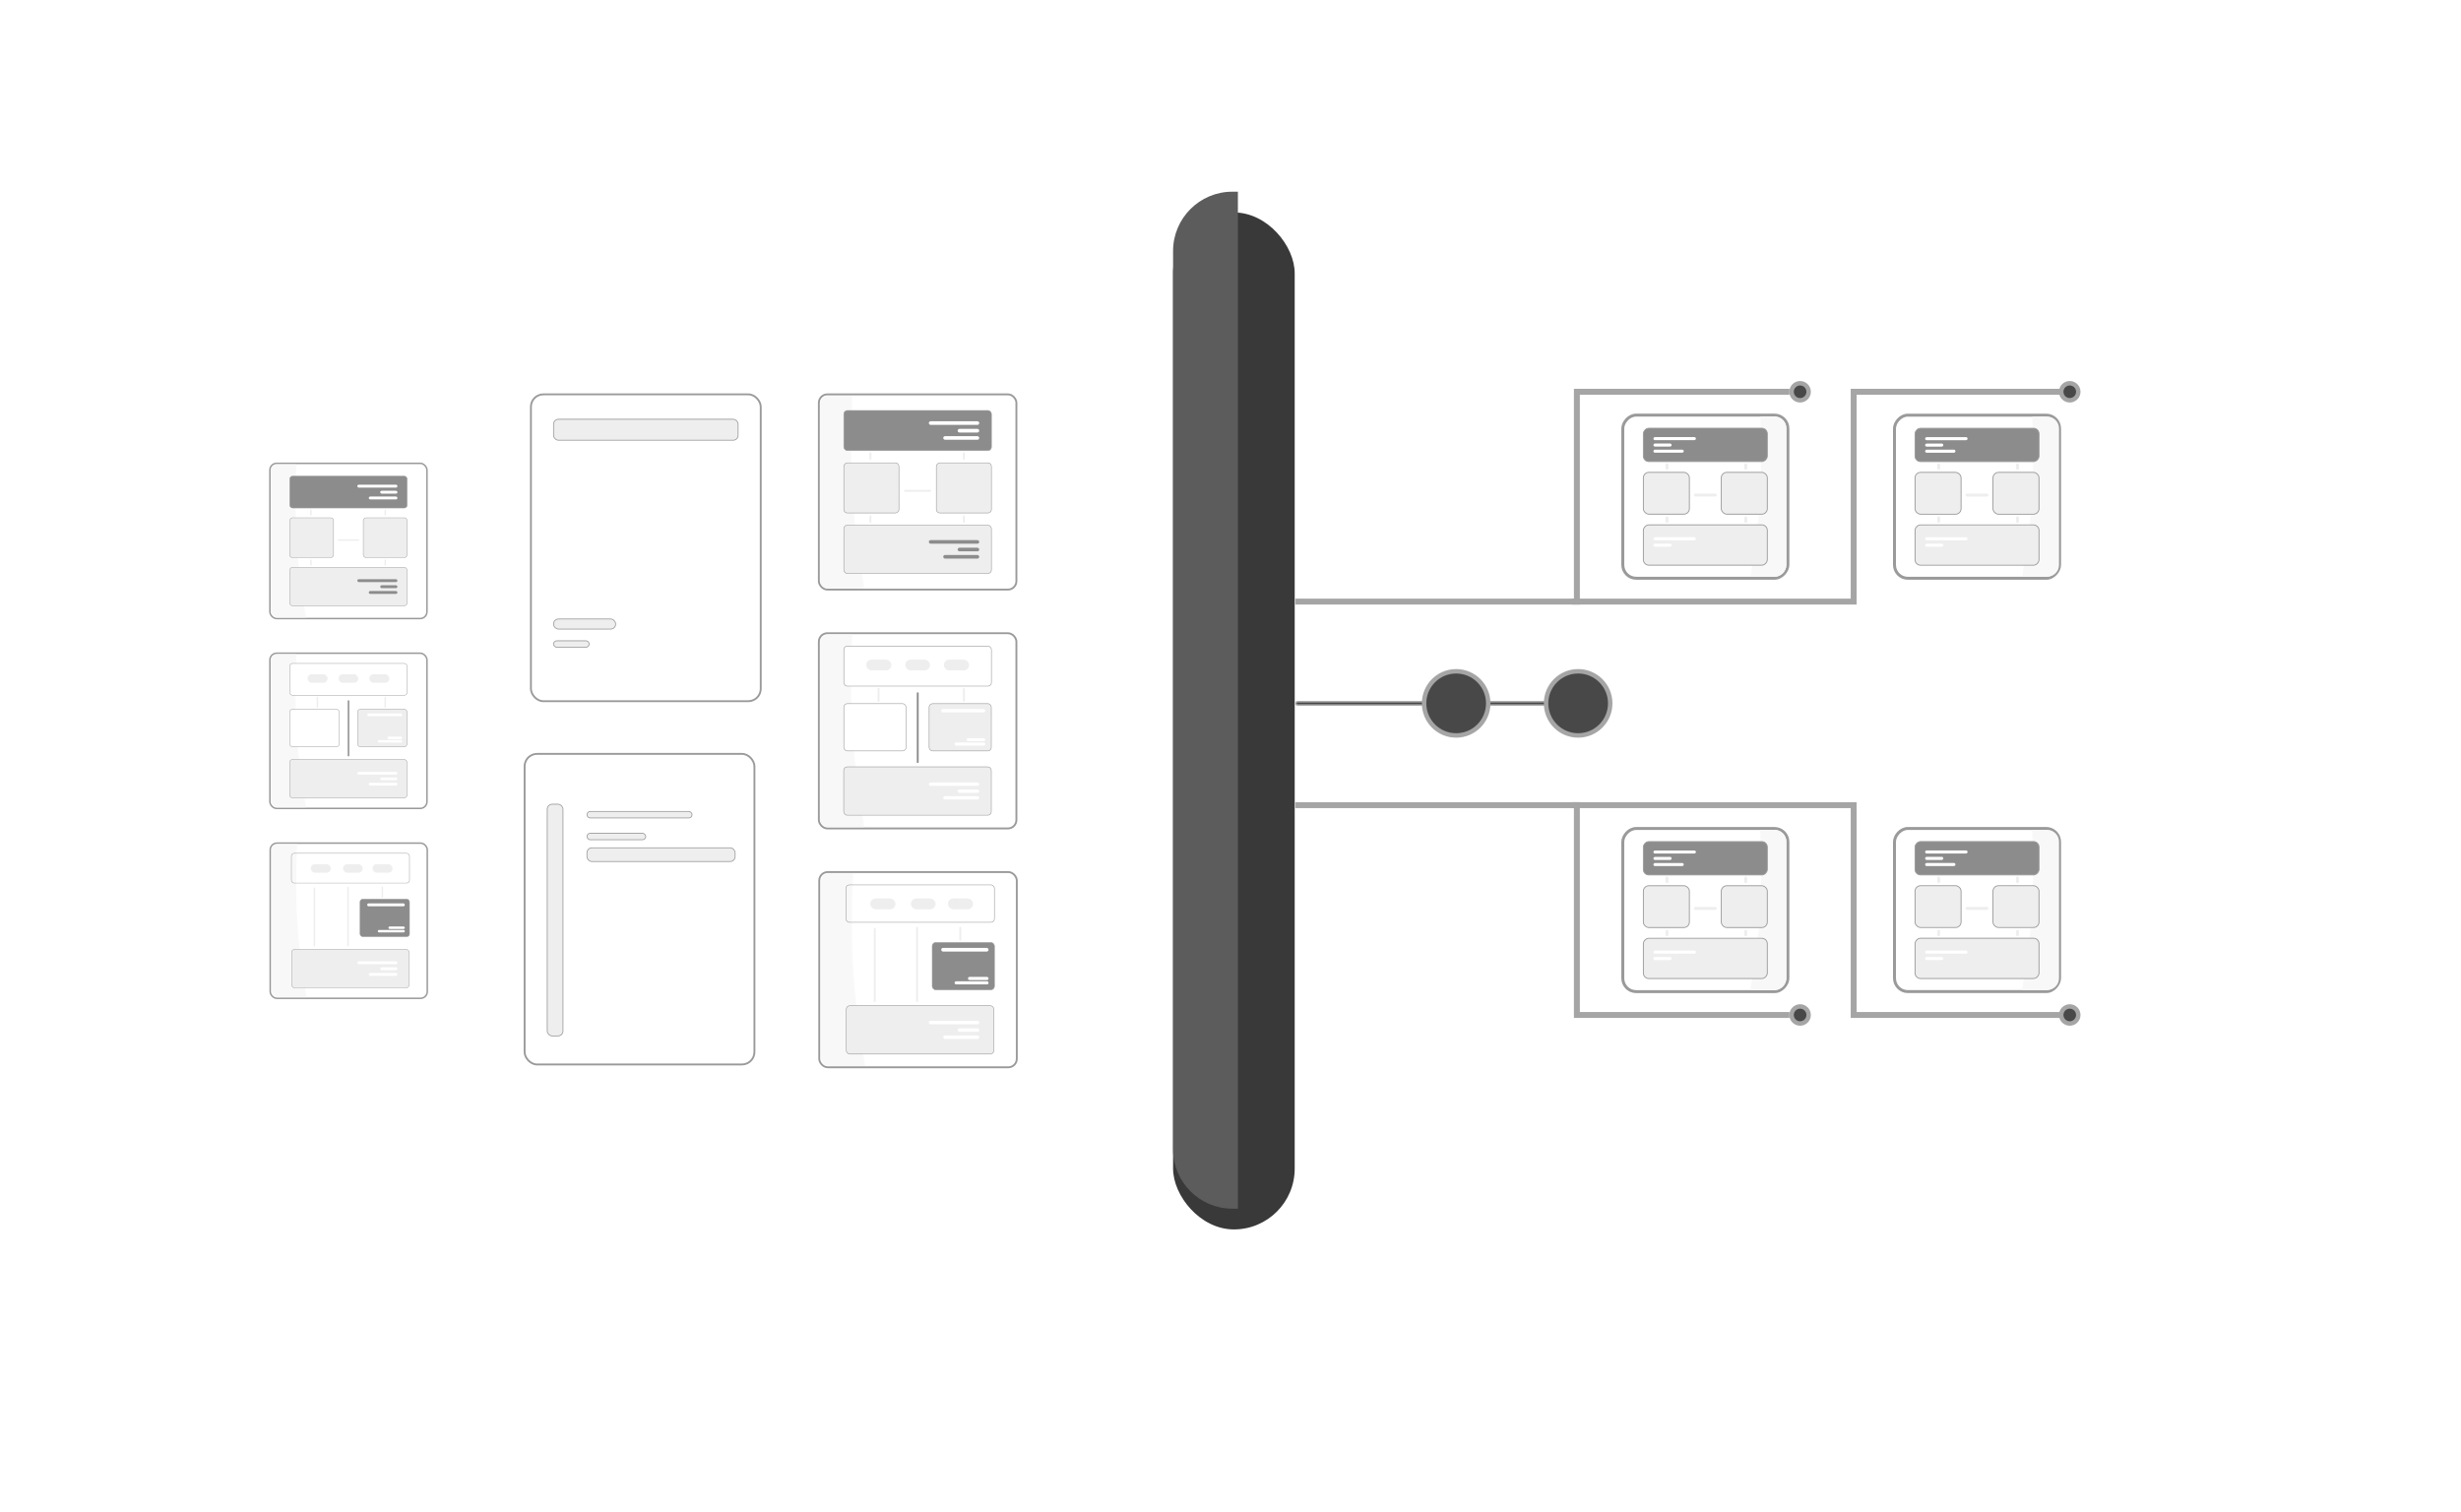 <svg width="830" height="510" viewBox="0 0 830 510" fill="none" xmlns="http://www.w3.org/2000/svg">
<g filter="url(#filter0_d)">
<rect x="395.635" y="64.651" width="41.017" height="342.997" rx="20.508" fill="#393939"/>
</g>
<path d="M395.635 84.651C395.635 73.605 404.59 64.651 415.635 64.651H417.496V407.648H415.635C404.59 407.648 395.635 398.694 395.635 387.648V84.651Z" fill="#5C5C5C"/>
<rect x="342.929" y="359.963" width="66.626" height="65.844" rx="2.857" transform="rotate(180 342.929 359.963)" fill="white" stroke="#9A9A9A" stroke-width="0.635"/>
<rect x="144.104" y="336.703" width="52.97" height="52.348" rx="2.271" transform="rotate(180 144.104 336.703)" fill="white" stroke="#9A9A9A" stroke-width="0.505"/>
<rect x="335.384" y="333.821" width="20.975" height="15.944" rx="1.175" transform="rotate(180 335.384 333.821)" fill="#8C8C8C" stroke="#9A9A9A" stroke-width="0.19"/>
<rect x="138.105" y="315.919" width="16.675" height="12.676" rx="0.934" transform="rotate(180 138.105 315.919)" fill="#8C8C8C" stroke="#9A9A9A" stroke-width="0.151"/>
<rect x="333.398" y="332.008" width="11.45" height="1.051" rx="0.525" transform="rotate(180 333.398 332.008)" fill="white"/>
<rect x="136.526" y="314.478" width="9.103" height="0.836" rx="0.418" transform="rotate(180 136.526 314.478)" fill="white"/>
<rect x="333.398" y="330.537" width="6.939" height="1.051" rx="0.525" transform="rotate(180 333.398 330.537)" fill="white"/>
<rect x="136.526" y="313.309" width="5.517" height="0.836" rx="0.418" transform="rotate(180 136.526 313.309)" fill="white"/>
<rect x="333.398" y="320.93" width="15.961" height="1.24" rx="0.62" transform="rotate(180 333.398 320.93)" fill="white"/>
<rect x="136.526" y="305.671" width="12.689" height="0.985" rx="0.493" transform="rotate(180 136.526 305.671)" fill="white"/>
<line x1="323.871" y1="316.944" x2="323.871" y2="312.895" stroke="#EEEEEE" stroke-width="0.635" stroke-linecap="round"/>
<line x1="128.952" y1="302.502" x2="128.952" y2="299.283" stroke="#EEEEEE" stroke-width="0.505" stroke-linecap="round"/>
<line x1="309.299" y1="337.589" x2="309.299" y2="312.895" stroke="#EEEEEE" stroke-width="0.635" stroke-linecap="round"/>
<line x1="117.366" y1="318.915" x2="117.366" y2="299.283" stroke="#EEEEEE" stroke-width="0.505" stroke-linecap="round"/>
<line x1="295.031" y1="337.673" x2="295.031" y2="313.28" stroke="#EEEEEE" stroke-width="0.635" stroke-linecap="round"/>
<line x1="106.024" y1="318.982" x2="106.023" y2="299.589" stroke="#EEEEEE" stroke-width="0.505" stroke-linecap="round"/>
<path d="M291.754 359.515H279.502C278.099 359.515 276.962 358.378 276.962 356.975V297.107C276.962 295.704 278.099 294.567 279.502 294.567H287.664C286.69 320.355 287.528 334.504 291.754 359.515Z" fill="#F8F8F8"/>
<rect x="342.795" y="279.406" width="66.626" height="65.844" rx="2.857" transform="rotate(180 342.795 279.406)" fill="white" stroke="#9A9A9A" stroke-width="0.635"/>
<path d="M291.464 278.972H279.212C277.81 278.972 276.673 277.835 276.673 276.433V216.564C276.673 215.162 277.81 214.025 279.212 214.025H287.374C286.401 239.813 287.238 253.961 291.464 278.972Z" fill="#F8F8F8"/>
<rect x="342.795" y="198.849" width="66.626" height="65.844" rx="2.857" transform="rotate(180 342.795 198.849)" fill="white" stroke="#9A9A9A" stroke-width="0.635"/>
<path d="M291.464 198.415H279.212C277.81 198.415 276.673 197.278 276.673 195.876V136.007C276.673 134.605 277.81 133.468 279.212 133.468H287.374C286.401 159.256 287.238 173.405 291.464 198.415Z" fill="#F8F8F8"/>
<rect x="334.369" y="151.957" width="49.773" height="13.515" rx="1.175" transform="rotate(180 334.369 151.957)" fill="#8C8C8C" stroke="#9A9A9A" stroke-width="0.19"/>
<rect x="284.596" y="173.009" width="16.901" height="18.58" rx="1.175" transform="rotate(-90 284.596 173.009)" fill="#EEEEEE" stroke="#9A9A9A" stroke-width="0.19"/>
<rect x="315.789" y="173.009" width="16.901" height="18.58" rx="1.175" transform="rotate(-90 315.789 173.009)" fill="#EEEEEE" stroke="#9A9A9A" stroke-width="0.19"/>
<line x1="325.1" y1="154.811" x2="325.1" y2="152.89" stroke="#EEEEEE" stroke-width="0.635" stroke-linecap="round"/>
<line x1="325.1" y1="176.075" x2="325.1" y2="174.155" stroke="#EEEEEE" stroke-width="0.635" stroke-linecap="round"/>
<line x1="293.568" y1="176.075" x2="293.568" y2="174.155" stroke="#EEEEEE" stroke-width="0.635" stroke-linecap="round"/>
<line x1="293.568" y1="154.811" x2="293.568" y2="152.89" stroke="#EEEEEE" stroke-width="0.635" stroke-linecap="round"/>
<line x1="305.232" y1="165.546" x2="313.733" y2="165.546" stroke="#EEEEEE" stroke-width="0.635" stroke-linecap="round"/>
<rect x="334.369" y="193.425" width="49.773" height="16.291" rx="1.175" transform="rotate(180 334.369 193.425)" fill="#EEEEEE" stroke="#9A9A9A" stroke-width="0.19"/>
<rect x="330.261" y="148.322" width="12.144" height="1.224" rx="0.612" transform="rotate(180 330.261 148.322)" fill="white"/>
<rect x="330.261" y="188.401" width="12.144" height="1.224" rx="0.612" transform="rotate(180 330.261 188.401)" fill="#8C8C8C"/>
<rect x="330.261" y="145.873" width="7.286" height="1.224" rx="0.612" transform="rotate(180 330.261 145.873)" fill="white"/>
<rect x="330.261" y="185.952" width="7.286" height="1.224" rx="0.612" transform="rotate(180 330.261 185.952)" fill="#8C8C8C"/>
<rect x="330.261" y="143.302" width="17.002" height="1.224" rx="0.612" transform="rotate(180 330.261 143.302)" fill="white"/>
<rect x="330.261" y="183.382" width="17.002" height="1.224" rx="0.612" transform="rotate(180 330.261 183.382)" fill="#8C8C8C"/>
<path d="M103.418 336.347H93.677C92.562 336.347 91.658 335.443 91.658 334.328V286.731C91.658 285.616 92.562 284.712 93.677 284.712H100.166C99.392 305.214 100.058 316.463 103.418 336.347Z" fill="#F8F8F8"/>
<rect x="143.997" y="272.658" width="52.97" height="52.348" rx="2.271" transform="rotate(180 143.997 272.658)" fill="white" stroke="#9A9A9A" stroke-width="0.505"/>
<path d="M103.188 272.313H93.447C92.332 272.313 91.428 271.409 91.428 270.294V222.697C91.428 221.582 92.332 220.678 93.447 220.678H99.936C99.162 241.18 99.828 252.429 103.188 272.313Z" fill="#F8F8F8"/>
<rect x="143.997" y="208.613" width="52.97" height="52.348" rx="2.271" transform="rotate(180 143.997 208.613)" fill="white" stroke="#9A9A9A" stroke-width="0.505"/>
<path d="M103.188 208.268H93.447C92.332 208.268 91.428 207.364 91.428 206.249V158.652C91.428 157.536 92.332 156.632 93.447 156.632H99.936C99.162 177.135 99.828 188.383 103.188 208.268Z" fill="#F8F8F8"/>
<rect x="137.298" y="171.332" width="39.571" height="10.745" rx="0.934" transform="rotate(180 137.298 171.332)" fill="#8C8C8C" stroke="#9A9A9A" stroke-width="0.151"/>
<rect x="97.727" y="188.069" width="13.437" height="14.772" rx="0.934" transform="rotate(-90 97.727 188.069)" fill="#EEEEEE" stroke="#9A9A9A" stroke-width="0.151"/>
<rect x="122.526" y="188.069" width="13.437" height="14.772" rx="0.934" transform="rotate(-90 122.526 188.069)" fill="#EEEEEE" stroke="#9A9A9A" stroke-width="0.151"/>
<line x1="129.929" y1="173.601" x2="129.929" y2="172.074" stroke="#EEEEEE" stroke-width="0.505" stroke-linecap="round"/>
<line x1="129.929" y1="190.507" x2="129.929" y2="188.98" stroke="#EEEEEE" stroke-width="0.505" stroke-linecap="round"/>
<line x1="104.86" y1="190.507" x2="104.86" y2="188.98" stroke="#EEEEEE" stroke-width="0.505" stroke-linecap="round"/>
<line x1="104.86" y1="173.601" x2="104.86" y2="172.074" stroke="#EEEEEE" stroke-width="0.505" stroke-linecap="round"/>
<line x1="114.133" y1="182.135" x2="120.892" y2="182.135" stroke="#EEEEEE" stroke-width="0.505" stroke-linecap="round"/>
<rect x="137.298" y="204.3" width="39.571" height="12.951" rx="0.934" transform="rotate(180 137.298 204.3)" fill="#EEEEEE" stroke="#9A9A9A" stroke-width="0.151"/>
<rect x="134.032" y="168.442" width="9.655" height="0.973" rx="0.487" transform="rotate(180 134.032 168.442)" fill="white"/>
<rect x="134.032" y="200.306" width="9.655" height="0.973" rx="0.487" transform="rotate(180 134.032 200.306)" fill="#8C8C8C"/>
<rect x="134.032" y="166.495" width="5.793" height="0.973" rx="0.487" transform="rotate(180 134.032 166.495)" fill="white"/>
<rect x="134.032" y="198.359" width="5.793" height="0.973" rx="0.487" transform="rotate(180 134.032 198.359)" fill="#8C8C8C"/>
<rect x="134.032" y="164.451" width="13.517" height="0.973" rx="0.487" transform="rotate(180 134.032 164.451)" fill="white"/>
<rect x="134.032" y="196.316" width="13.517" height="0.973" rx="0.487" transform="rotate(180 134.032 196.316)" fill="#8C8C8C"/>
<rect x="334.369" y="231.405" width="49.773" height="13.515" rx="1.175" transform="rotate(-180 334.369 231.405)" fill="white" stroke="#9A9A9A" stroke-width="0.19"/>
<rect x="326.839" y="226.122" width="8.501" height="3.643" rx="1.822" transform="rotate(-180 326.839 226.122)" fill="#EEEEEE"/>
<rect x="313.646" y="226.122" width="8.327" height="3.643" rx="1.822" transform="rotate(-180 313.646 226.122)" fill="#EEEEEE"/>
<rect x="300.626" y="226.122" width="8.501" height="3.643" rx="1.822" transform="rotate(-180 300.626 226.122)" fill="#EEEEEE"/>
<rect x="334.329" y="253.264" width="20.975" height="15.944" rx="1.175" transform="rotate(-180 334.329 253.264)" fill="#EEEEEE" stroke="#9A9A9A" stroke-width="0.19"/>
<rect x="305.57" y="253.264" width="20.975" height="15.944" rx="1.175" transform="rotate(-180 305.57 253.264)" fill="white" stroke="#9A9A9A" stroke-width="0.19"/>
<rect x="332.278" y="251.451" width="10.33" height="1.037" rx="0.519" transform="rotate(-180 332.278 251.451)" fill="white"/>
<rect x="332.278" y="249.999" width="6.261" height="1.037" rx="0.519" transform="rotate(-180 332.278 249.999)" fill="white"/>
<rect x="332.278" y="240.28" width="14.841" height="1.146" rx="0.573" transform="rotate(-180 332.278 240.28)" fill="white"/>
<line x1="325.1" y1="236.387" x2="325.1" y2="232.338" stroke="#EEEEEE" stroke-width="0.635" stroke-linecap="round"/>
<line x1="309.513" y1="257.032" x2="309.513" y2="233.803" stroke="#8C8C8C" stroke-width="0.635" stroke-linecap="round"/>
<line x1="296.301" y1="236.387" x2="296.301" y2="232.338" stroke="#EEEEEE" stroke-width="0.635" stroke-linecap="round"/>
<rect x="334.328" y="274.936" width="49.773" height="16.291" rx="1.175" transform="rotate(-180 334.328 274.936)" fill="#EEEEEE" stroke="#9A9A9A" stroke-width="0.19"/>
<rect x="330.26" y="269.652" width="12.144" height="1.122" rx="0.561" transform="rotate(-180 330.26 269.652)" fill="white"/>
<rect x="330.26" y="267.407" width="7.286" height="1.122" rx="0.561" transform="rotate(-180 330.26 267.407)" fill="white"/>
<rect x="330.26" y="265.051" width="17.002" height="1.122" rx="0.561" transform="rotate(-180 330.26 265.051)" fill="white"/>
<rect x="137.298" y="234.496" width="39.571" height="10.745" rx="0.934" transform="rotate(-180 137.298 234.496)" fill="white" stroke="#9A9A9A" stroke-width="0.151"/>
<rect x="131.312" y="230.296" width="6.758" height="2.896" rx="1.448" transform="rotate(-180 131.312 230.296)" fill="#EEEEEE"/>
<rect x="120.823" y="230.296" width="6.62" height="2.896" rx="1.448" transform="rotate(-180 120.823 230.296)" fill="#EEEEEE"/>
<rect x="110.472" y="230.296" width="6.758" height="2.896" rx="1.448" transform="rotate(-180 110.472 230.296)" fill="#EEEEEE"/>
<rect x="137.266" y="251.874" width="16.675" height="12.676" rx="0.934" transform="rotate(-180 137.266 251.874)" fill="#EEEEEE" stroke="#9A9A9A" stroke-width="0.151"/>
<rect x="114.402" y="251.874" width="16.675" height="12.676" rx="0.934" transform="rotate(-180 114.402 251.874)" fill="white" stroke="#9A9A9A" stroke-width="0.151"/>
<rect x="135.635" y="250.433" width="8.213" height="0.825" rx="0.412" transform="rotate(-180 135.635 250.433)" fill="white"/>
<rect x="135.635" y="249.278" width="4.977" height="0.825" rx="0.412" transform="rotate(-180 135.635 249.278)" fill="white"/>
<rect x="135.635" y="241.551" width="11.799" height="0.911" rx="0.456" transform="rotate(-180 135.635 241.551)" fill="white"/>
<line x1="129.929" y1="238.457" x2="129.929" y2="235.237" stroke="#EEEEEE" stroke-width="0.505" stroke-linecap="round"/>
<line x1="117.536" y1="254.87" x2="117.536" y2="236.402" stroke="#8C8C8C" stroke-width="0.505" stroke-linecap="round"/>
<line x1="107.033" y1="238.457" x2="107.033" y2="235.237" stroke="#EEEEEE" stroke-width="0.505" stroke-linecap="round"/>
<rect x="137.265" y="269.104" width="39.571" height="12.951" rx="0.934" transform="rotate(-180 137.265 269.104)" fill="#EEEEEE" stroke="#9A9A9A" stroke-width="0.151"/>
<rect x="134.032" y="264.903" width="9.655" height="0.892" rx="0.446" transform="rotate(-180 134.032 264.903)" fill="white"/>
<rect x="134.032" y="263.119" width="5.793" height="0.892" rx="0.446" transform="rotate(-180 134.032 263.119)" fill="white"/>
<rect x="134.032" y="261.245" width="13.517" height="0.892" rx="0.446" transform="rotate(-180 134.032 261.245)" fill="white"/>
<rect x="335.197" y="355.492" width="49.773" height="16.291" rx="1.175" transform="rotate(180 335.197 355.492)" fill="#EEEEEE" stroke="#9A9A9A" stroke-width="0.19"/>
<rect x="137.956" y="333.149" width="39.571" height="12.951" rx="0.934" transform="rotate(180 137.956 333.149)" fill="#EEEEEE" stroke="#9A9A9A" stroke-width="0.151"/>
<rect x="330.261" y="350.419" width="12.144" height="1.205" rx="0.602" transform="rotate(180 330.261 350.419)" fill="white"/>
<rect x="134.032" y="329.115" width="9.655" height="0.958" rx="0.479" transform="rotate(180 134.032 329.115)" fill="white"/>
<rect x="330.261" y="348.01" width="7.286" height="1.205" rx="0.602" transform="rotate(180 330.261 348.01)" fill="white"/>
<rect x="134.032" y="327.2" width="5.793" height="0.958" rx="0.479" transform="rotate(180 134.032 327.2)" fill="white"/>
<rect x="330.261" y="345.479" width="17.002" height="1.205" rx="0.602" transform="rotate(180 330.261 345.479)" fill="white"/>
<rect x="134.032" y="325.188" width="13.517" height="0.958" rx="0.479" transform="rotate(180 134.032 325.188)" fill="white"/>
<rect x="335.384" y="311.062" width="50.1" height="12.615" rx="1.175" transform="rotate(180 335.384 311.062)" stroke="#9A9A9A" stroke-width="0.19"/>
<rect x="138.105" y="297.825" width="39.831" height="10.029" rx="0.934" transform="rotate(180 138.105 297.825)" stroke="#9A9A9A" stroke-width="0.151"/>
<rect x="328.193" y="306.679" width="8.501" height="3.643" rx="1.822" transform="rotate(180 328.193 306.679)" fill="#EEEEEE"/>
<rect x="132.388" y="294.341" width="6.758" height="2.896" rx="1.448" transform="rotate(180 132.388 294.341)" fill="#EEEEEE"/>
<rect x="315.529" y="306.679" width="8.327" height="3.643" rx="1.822" transform="rotate(180 315.529 306.679)" fill="#EEEEEE"/>
<rect x="122.32" y="294.341" width="6.62" height="2.896" rx="1.448" transform="rotate(180 122.32 294.341)" fill="#EEEEEE"/>
<rect x="301.997" y="306.679" width="8.501" height="3.643" rx="1.822" transform="rotate(180 301.997 306.679)" fill="#EEEEEE"/>
<rect x="111.561" y="294.341" width="6.758" height="2.896" rx="1.448" transform="rotate(180 111.561 294.341)" fill="#EEEEEE"/>
<rect x="179.057" y="133.004" width="77.514" height="103.488" rx="4.202" fill="white" stroke="#9A9A9A" stroke-width="0.633"/>
<rect x="176.929" y="254.26" width="77.514" height="104.752" rx="4.202" fill="white" stroke="#9A9A9A" stroke-width="0.633"/>
<rect x="186.691" y="208.77" width="20.94" height="3.404" rx="1.672" fill="#EEEEEE" stroke="#9A9A9A" stroke-width="0.271"/>
<rect x="197.959" y="273.686" width="35.453" height="2.18" rx="1.09" fill="#EEEEEE" stroke="#9A9A9A" stroke-width="0.271"/>
<rect x="186.691" y="216.119" width="12.009" height="2.179" rx="1.089" fill="#EEEEEE" stroke="#9A9A9A" stroke-width="0.271"/>
<rect x="197.959" y="281.038" width="19.824" height="2.18" rx="1.09" fill="#EEEEEE" stroke="#9A9A9A" stroke-width="0.271"/>
<rect x="197.959" y="285.94" width="49.966" height="4.631" rx="1.672" fill="#EEEEEE" stroke="#9A9A9A" stroke-width="0.271"/>
<rect x="186.691" y="141.398" width="62.246" height="7.079" rx="1.672" fill="#EEEEEE" stroke="#9A9A9A" stroke-width="0.271"/>
<rect x="184.563" y="271.235" width="5.311" height="78.155" rx="1.672" fill="#EEEEEE" stroke="#9A9A9A" stroke-width="0.271"/>
<path d="M486.205 237.762C486.501 237.762 486.742 237.522 486.742 237.225C486.742 236.929 486.501 236.688 486.205 236.688L437.631 236.688C437.334 236.688 437.094 236.929 437.094 237.225C437.094 237.522 437.334 237.762 437.631 237.762L486.205 237.762Z" fill="#484848" stroke="#A5A5A5" stroke-width="0.5"/>
<path d="M540.469 237.762C540.766 237.762 541.006 237.522 541.006 237.225C541.006 236.929 540.766 236.688 540.469 236.688L491.895 236.688C491.599 236.688 491.358 236.929 491.358 237.225C491.358 237.522 491.599 237.762 491.895 237.762L540.469 237.762Z" fill="#484848" stroke="#A5A5A5" stroke-width="0.5"/>
<circle r="10.818" transform="matrix(4.37114e-08 -1 -1 -4.37114e-08 491.108 237.225)" fill="#484848" stroke="#A5A5A5" stroke-width="1.5"/>
<circle r="10.818" transform="matrix(4.37114e-08 -1 -1 -4.37114e-08 532.247 237.225)" fill="#484848" stroke="#A5A5A5" stroke-width="1.5"/>
<circle r="2.876" transform="matrix(4.37114e-08 -1 -1 -4.37114e-08 607.106 132.131)" fill="#484848" stroke="#A5A5A5" stroke-width="1.5"/>
<circle cx="607.106" cy="342.32" r="2.876" transform="rotate(90 607.106 342.32)" fill="#484848" stroke="#A5A5A5" stroke-width="1.5"/>
<circle r="2.876" transform="matrix(4.37114e-08 -1 -1 -4.37114e-08 698.047 132.131)" fill="#484848" stroke="#A5A5A5" stroke-width="1.5"/>
<circle cx="698.047" cy="342.32" r="2.876" transform="rotate(90 698.047 342.32)" fill="#484848" stroke="#A5A5A5" stroke-width="1.5"/>
<path d="M436.844 202.898H531.821V132.131H603.511" stroke="#A5A5A5" stroke-width="2"/>
<path d="M436.844 271.552H531.821V342.319H603.511" stroke="#A5A5A5" stroke-width="2"/>
<path d="M530.196 202.898H625.173V132.131H694.784" stroke="#A5A5A5" stroke-width="2"/>
<path d="M530.196 271.552H625.173V342.319H694.784" stroke="#A5A5A5" stroke-width="2"/>
<rect x="0.5" y="-0.5" width="55.675" height="55.016" rx="4.5" transform="matrix(1 0 0 -1 546.805 194.522)" fill="white" stroke="#9A9A9A"/>
<rect x="0.5" y="-0.5" width="55.675" height="55.016" rx="4.5" transform="matrix(1 0 0 -1 546.805 333.944)" fill="white" stroke="#9A9A9A"/>
<rect x="0.5" y="-0.5" width="55.675" height="55.016" rx="4.5" transform="matrix(1 0 0 -1 638.438 194.534)" fill="white" stroke="#9A9A9A"/>
<rect x="0.5" y="-0.5" width="55.675" height="55.016" rx="4.5" transform="matrix(1 0 0 -1 638.438 333.932)" fill="white" stroke="#9A9A9A"/>
<path d="M590.325 194.534H598.482C600.691 194.534 602.482 192.744 602.482 190.534V144.447C602.482 142.238 600.691 140.447 598.482 140.447H593.686C594.486 161.923 593.798 173.706 590.325 194.534Z" fill="#F8F8F8"/>
<path d="M590.325 333.956H598.482C600.691 333.956 602.482 332.165 602.482 329.956V283.868C602.482 281.659 600.691 279.868 598.482 279.868H593.686C594.486 301.344 593.798 313.127 590.325 333.956Z" fill="#F8F8F8"/>
<path d="M681.958 194.532H690.421C692.63 194.532 694.421 192.741 694.421 190.532V144.501C694.421 142.292 692.63 140.501 690.421 140.501H685.404C686.224 161.955 685.519 173.725 681.958 194.532Z" fill="#F8F8F8"/>
<path d="M681.958 333.929H690.421C692.63 333.929 694.421 332.138 694.421 329.929V283.899C694.421 281.689 692.63 279.899 690.421 279.899H685.404C686.224 301.352 685.519 313.122 681.958 333.929Z" fill="#F8F8F8"/>
<rect x="0.15" y="-0.15" width="41.8" height="11.248" rx="1.85" transform="matrix(1 0 0 -1 554.092 155.523)" fill="#8C8C8C" stroke="#9A9A9A" stroke-width="0.3"/>
<rect x="0.15" y="-0.15" width="41.8" height="11.248" rx="1.85" transform="matrix(1 0 0 -1 554.092 294.945)" fill="#8C8C8C" stroke="#9A9A9A" stroke-width="0.3"/>
<rect x="0.15" y="-0.15" width="41.8" height="11.248" rx="1.85" transform="matrix(1 0 0 -1 645.725 155.535)" fill="#8C8C8C" stroke="#9A9A9A" stroke-width="0.3"/>
<rect x="0.15" y="-0.15" width="41.8" height="11.248" rx="1.85" transform="matrix(1 0 0 -1 645.725 294.933)" fill="#8C8C8C" stroke="#9A9A9A" stroke-width="0.3"/>
<rect x="-0.15" y="-0.15" width="14.101" height="15.516" rx="1.85" transform="matrix(-5.24537e-08 -1 -1 3.64262e-08 595.893 173.261)" fill="#EEEEEE" stroke="#9A9A9A" stroke-width="0.3"/>
<rect x="-0.15" y="-0.15" width="14.101" height="15.516" rx="1.85" transform="matrix(-5.24537e-08 -1 -1 3.64262e-08 595.893 312.683)" fill="#EEEEEE" stroke="#9A9A9A" stroke-width="0.3"/>
<rect x="-0.15" y="-0.15" width="14.101" height="15.516" rx="1.85" transform="matrix(-5.24537e-08 -1 -1 3.64262e-08 687.525 173.273)" fill="#EEEEEE" stroke="#9A9A9A" stroke-width="0.3"/>
<rect x="-0.15" y="-0.15" width="14.101" height="15.516" rx="1.85" transform="matrix(-5.24537e-08 -1 -1 3.64262e-08 687.525 312.671)" fill="#EEEEEE" stroke="#9A9A9A" stroke-width="0.3"/>
<rect x="-0.15" y="-0.15" width="14.101" height="15.516" rx="1.85" transform="matrix(-5.24537e-08 -1 -1 3.64262e-08 569.609 173.261)" fill="#EEEEEE" stroke="#9A9A9A" stroke-width="0.3"/>
<rect x="-0.15" y="-0.15" width="14.101" height="15.516" rx="1.85" transform="matrix(-5.24537e-08 -1 -1 3.64262e-08 569.609 312.683)" fill="#EEEEEE" stroke="#9A9A9A" stroke-width="0.3"/>
<rect x="-0.15" y="-0.15" width="14.101" height="15.516" rx="1.85" transform="matrix(-5.24537e-08 -1 -1 3.64262e-08 661.242 173.273)" fill="#EEEEEE" stroke="#9A9A9A" stroke-width="0.3"/>
<rect x="-0.15" y="-0.15" width="14.101" height="15.516" rx="1.85" transform="matrix(-5.24537e-08 -1 -1 3.64262e-08 661.242 312.671)" fill="#EEEEEE" stroke="#9A9A9A" stroke-width="0.3"/>
<line x1="0.5" y1="-0.5" x2="1.653" y2="-0.5" transform="matrix(-4.37114e-08 -1 -1 4.37114e-08 561.715 158.415)" stroke="#EEEEEE" stroke-linecap="round"/>
<line x1="0.5" y1="-0.5" x2="1.653" y2="-0.5" transform="matrix(-4.37114e-08 -1 -1 4.37114e-08 561.715 297.837)" stroke="#EEEEEE" stroke-linecap="round"/>
<line x1="0.5" y1="-0.5" x2="1.653" y2="-0.5" transform="matrix(-4.37114e-08 -1 -1 4.37114e-08 653.348 158.427)" stroke="#EEEEEE" stroke-linecap="round"/>
<line x1="0.5" y1="-0.5" x2="1.653" y2="-0.5" transform="matrix(-4.37114e-08 -1 -1 4.37114e-08 653.348 297.825)" stroke="#EEEEEE" stroke-linecap="round"/>
<line x1="0.5" y1="-0.5" x2="1.653" y2="-0.5" transform="matrix(-4.37114e-08 -1 -1 4.37114e-08 561.715 176.333)" stroke="#EEEEEE" stroke-linecap="round"/>
<line x1="0.5" y1="-0.5" x2="1.653" y2="-0.5" transform="matrix(-4.37114e-08 -1 -1 4.37114e-08 561.715 315.754)" stroke="#EEEEEE" stroke-linecap="round"/>
<line x1="0.5" y1="-0.5" x2="1.653" y2="-0.5" transform="matrix(-4.37114e-08 -1 -1 4.37114e-08 653.348 176.345)" stroke="#EEEEEE" stroke-linecap="round"/>
<line x1="0.5" y1="-0.5" x2="1.653" y2="-0.5" transform="matrix(-4.37114e-08 -1 -1 4.37114e-08 653.348 315.742)" stroke="#EEEEEE" stroke-linecap="round"/>
<line x1="0.5" y1="-0.5" x2="1.653" y2="-0.5" transform="matrix(-4.37114e-08 -1 -1 4.37114e-08 588.285 176.333)" stroke="#EEEEEE" stroke-linecap="round"/>
<line x1="0.5" y1="-0.5" x2="1.653" y2="-0.5" transform="matrix(-4.37114e-08 -1 -1 4.37114e-08 588.285 315.754)" stroke="#EEEEEE" stroke-linecap="round"/>
<line x1="0.5" y1="-0.5" x2="1.653" y2="-0.5" transform="matrix(-4.37114e-08 -1 -1 4.37114e-08 679.917 176.345)" stroke="#EEEEEE" stroke-linecap="round"/>
<line x1="0.5" y1="-0.5" x2="1.653" y2="-0.5" transform="matrix(-4.37114e-08 -1 -1 4.37114e-08 679.917 315.742)" stroke="#EEEEEE" stroke-linecap="round"/>
<line x1="0.5" y1="-0.5" x2="1.653" y2="-0.5" transform="matrix(-4.37114e-08 -1 -1 4.37114e-08 588.285 158.415)" stroke="#EEEEEE" stroke-linecap="round"/>
<line x1="0.5" y1="-0.5" x2="1.653" y2="-0.5" transform="matrix(-4.37114e-08 -1 -1 4.37114e-08 588.285 297.837)" stroke="#EEEEEE" stroke-linecap="round"/>
<line x1="0.5" y1="-0.5" x2="1.653" y2="-0.5" transform="matrix(-4.37114e-08 -1 -1 4.37114e-08 679.917 158.427)" stroke="#EEEEEE" stroke-linecap="round"/>
<line x1="0.5" y1="-0.5" x2="1.653" y2="-0.5" transform="matrix(-4.37114e-08 -1 -1 4.37114e-08 679.917 297.825)" stroke="#EEEEEE" stroke-linecap="round"/>
<line x1="0.5" y1="-0.5" x2="7.198" y2="-0.5" transform="matrix(-1 8.74228e-08 8.74228e-08 1 578.992 167.46)" stroke="#EEEEEE" stroke-linecap="round"/>
<line x1="0.5" y1="-0.5" x2="7.198" y2="-0.5" transform="matrix(-1 8.74228e-08 8.74228e-08 1 578.992 306.882)" stroke="#EEEEEE" stroke-linecap="round"/>
<line x1="0.5" y1="-0.5" x2="7.198" y2="-0.5" transform="matrix(-1 8.74228e-08 8.74228e-08 1 670.625 167.473)" stroke="#EEEEEE" stroke-linecap="round"/>
<line x1="0.5" y1="-0.5" x2="7.198" y2="-0.5" transform="matrix(-1 8.74228e-08 8.74228e-08 1 670.625 306.87)" stroke="#EEEEEE" stroke-linecap="round"/>
<rect x="0.15" y="-0.15" width="41.8" height="13.587" rx="1.85" transform="matrix(1 0 0 -1 554.093 190.464)" fill="#EEEEEE" stroke="#9A9A9A" stroke-width="0.3"/>
<rect x="0.15" y="-0.15" width="41.8" height="13.587" rx="1.85" transform="matrix(1 0 0 -1 554.093 329.886)" fill="#EEEEEE" stroke="#9A9A9A" stroke-width="0.3"/>
<rect x="0.15" y="-0.15" width="41.8" height="13.587" rx="1.85" transform="matrix(1 0 0 -1 645.725 190.476)" fill="#EEEEEE" stroke="#9A9A9A" stroke-width="0.3"/>
<rect x="0.15" y="-0.15" width="41.8" height="13.587" rx="1.85" transform="matrix(1 0 0 -1 645.725 329.873)" fill="#EEEEEE" stroke="#9A9A9A" stroke-width="0.3"/>
<rect width="10.233" height="1.032" rx="0.516" transform="matrix(1 0 0 -1 557.635 152.68)" fill="white"/>
<rect width="10.233" height="1.032" rx="0.516" transform="matrix(1 0 0 -1 557.635 292.102)" fill="white"/>
<rect width="10.233" height="1.032" rx="0.516" transform="matrix(1 0 0 -1 649.267 152.692)" fill="white"/>
<rect width="10.233" height="1.032" rx="0.516" transform="matrix(1 0 0 -1 649.267 292.089)" fill="white"/>
<rect width="6.14" height="1.032" rx="0.516" transform="matrix(1 0 0 -1 557.635 150.617)" fill="white"/>
<rect width="6.14" height="1.032" rx="0.516" transform="matrix(1 0 0 -1 557.635 290.038)" fill="white"/>
<rect width="6.14" height="1.032" rx="0.516" transform="matrix(1 0 0 -1 649.267 150.629)" fill="white"/>
<rect width="6.14" height="1.032" rx="0.516" transform="matrix(1 0 0 -1 649.267 290.026)" fill="white"/>
<rect width="6.14" height="1.032" rx="0.516" transform="matrix(1 0 0 -1 557.635 184.388)" fill="white"/>
<rect width="6.14" height="1.032" rx="0.516" transform="matrix(1 0 0 -1 557.635 323.809)" fill="white"/>
<rect width="6.14" height="1.032" rx="0.516" transform="matrix(1 0 0 -1 649.267 184.4)" fill="white"/>
<rect width="6.14" height="1.032" rx="0.516" transform="matrix(1 0 0 -1 649.267 323.797)" fill="white"/>
<rect width="14.326" height="1.032" rx="0.516" transform="matrix(1 0 0 -1 557.635 148.45)" fill="white"/>
<rect width="14.326" height="1.032" rx="0.516" transform="matrix(1 0 0 -1 557.635 287.872)" fill="white"/>
<rect width="14.326" height="1.032" rx="0.516" transform="matrix(1 0 0 -1 649.267 148.463)" fill="white"/>
<rect width="14.326" height="1.032" rx="0.516" transform="matrix(1 0 0 -1 649.267 287.86)" fill="white"/>
<rect width="14.326" height="1.032" rx="0.516" transform="matrix(1 0 0 -1 557.635 182.222)" fill="white"/>
<rect width="14.326" height="1.032" rx="0.516" transform="matrix(1 0 0 -1 557.635 321.643)" fill="white"/>
<rect width="14.326" height="1.032" rx="0.516" transform="matrix(1 0 0 -1 649.267 182.234)" fill="white"/>
<rect width="14.326" height="1.032" rx="0.516" transform="matrix(1 0 0 -1 649.267 321.631)" fill="white"/>
<defs>
<filter id="filter0_d" x="395.635" y="64.651" width="41.017" height="349.997" filterUnits="userSpaceOnUse" color-interpolation-filters="sRGB">
<feFlood flood-opacity="0" result="BackgroundImageFix"/>
<feColorMatrix in="SourceAlpha" type="matrix" values="0 0 0 0 0 0 0 0 0 0 0 0 0 0 0 0 0 0 127 0"/>
<feOffset dy="7"/>
<feColorMatrix type="matrix" values="0 0 0 0 0 0 0 0 0 0 0 0 0 0 0 0 0 0 0.25 0"/>
<feBlend mode="normal" in2="BackgroundImageFix" result="effect1_dropShadow"/>
<feBlend mode="normal" in="SourceGraphic" in2="effect1_dropShadow" result="shape"/>
</filter>
</defs>
</svg>

